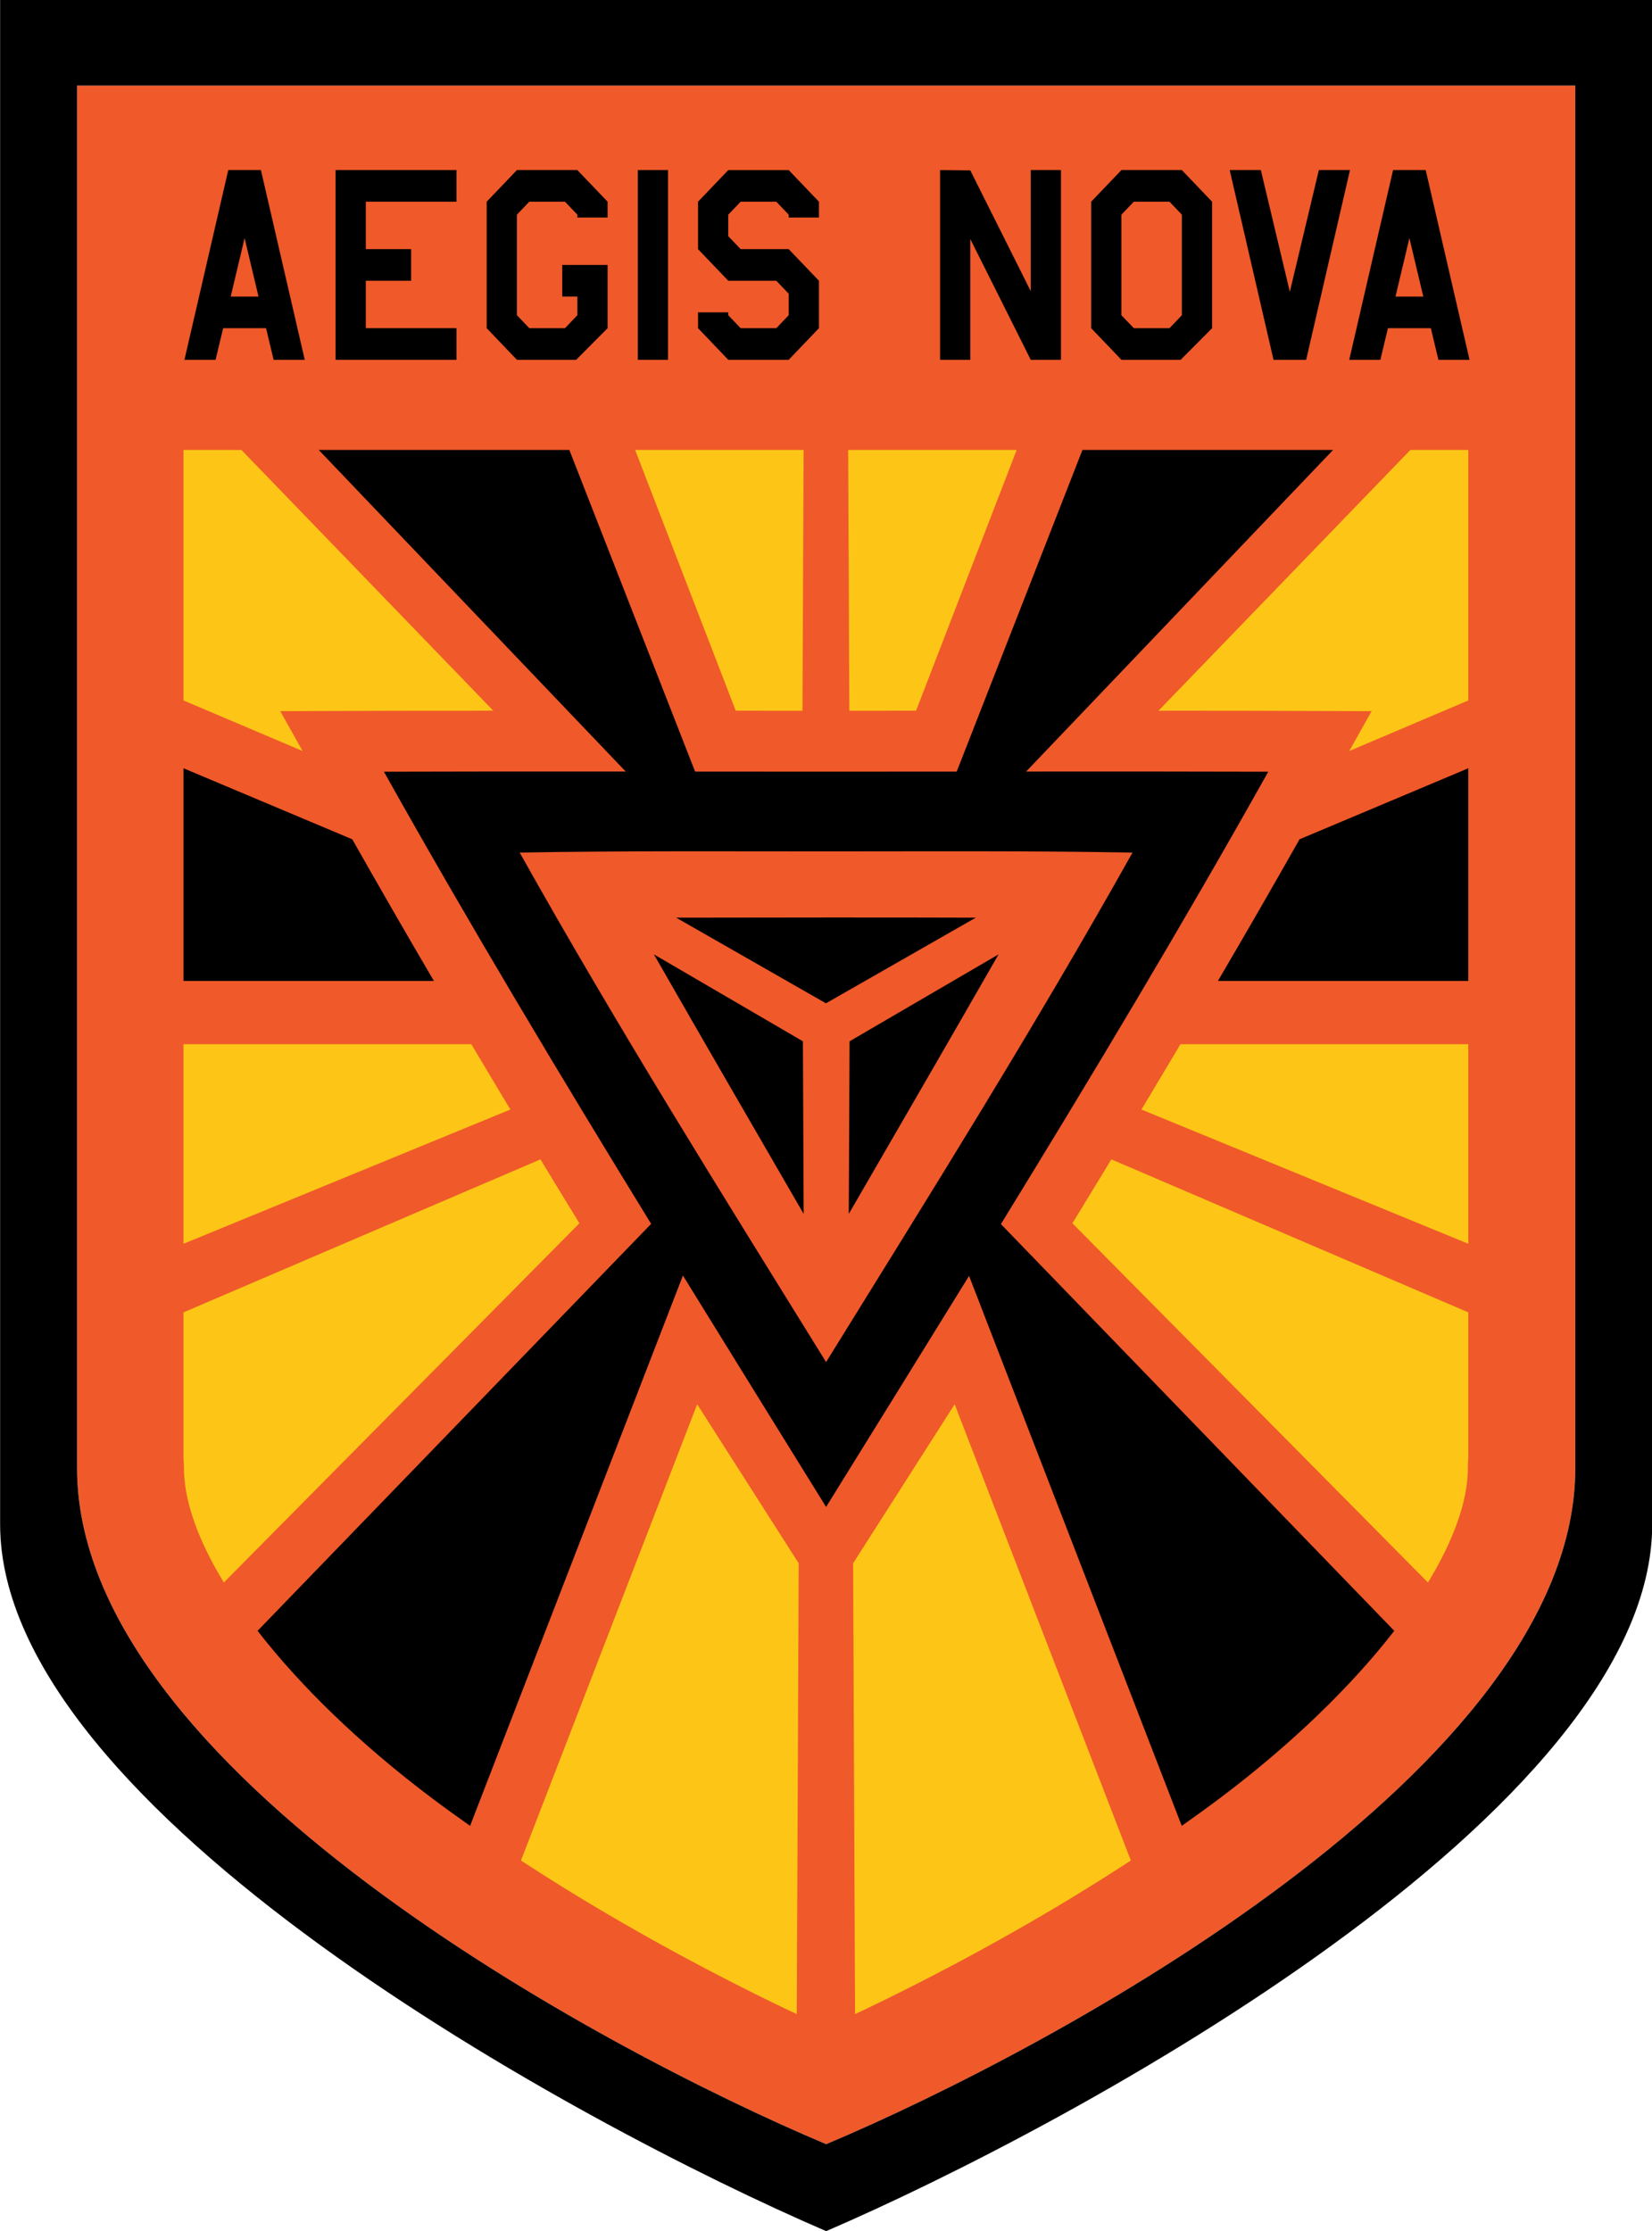 <?xml version="1.0" encoding="UTF-8" standalone="no"?>
<!-- Created with Inkscape (http://www.inkscape.org/) -->

<svg
   xmlns:dc="http://purl.org/dc/elements/1.1/"
   xmlns:cc="http://creativecommons.org/ns#"
   xmlns:rdf="http://www.w3.org/1999/02/22-rdf-syntax-ns#"
   xmlns:svg="http://www.w3.org/2000/svg"
   xmlns="http://www.w3.org/2000/svg"
   xmlns:sodipodi="http://sodipodi.sourceforge.net/DTD/sodipodi-0.dtd"
   xmlns:inkscape="http://www.inkscape.org/namespaces/inkscape"
   id="svg2"
   version="1.1"
   inkscape:version="0.91 r13725"
   width="370.053"
   height="499.57"
   viewBox="0 0 370.053 499.57"
   sodipodi:docname="aegisNova.svg">
  <defs
     id="defs6" />
  <sodipodi:namedview
     pagecolor="#ffffff"
     bordercolor="#666666"
     borderopacity="1"
     objecttolerance="10"
     gridtolerance="10"
     guidetolerance="10"
     inkscape:pageopacity="0"
     inkscape:pageshadow="2"
     inkscape:window-width="1887"
     inkscape:window-height="1054"
     id="namedview4"
     showgrid="false"
     inkscape:zoom="1.4142136"
     inkscape:cx="234.37532"
     inkscape:cy="233.60323"
     inkscape:window-x="3840"
     inkscape:window-y="0"
     inkscape:window-maximized="1"
     inkscape:current-layer="svg2"
     inkscape:snap-global="true"
     inkscape:snap-bbox="true"
     showguides="false"
     fit-margin-top="0"
     fit-margin-left="0"
     fit-margin-right="0"
     fit-margin-bottom="0" />
  <g
     id="g8299"
     transform="matrix(1.907,0,0,1.907,-468.215,-54.663)">
    <path
       style="opacity:1;fill:#f0592a;fill-opacity:1;stroke:none;stroke-width:25;stroke-linecap:round;stroke-linejoin:round;stroke-miterlimit:4;stroke-dasharray:none;stroke-dashoffset:0;stroke-opacity:1"
       d="m 254.578,38.715 -9.7e-4,162.346 c -9.8e-4,35.214 61.422,68.181 87.993,79.377 26.571,-11.196 87.994,-44.163 87.993,-79.377 l -9.7e-4,-162.346 z"
       id="path8297"
       inkscape:connector-curvature="0"
       sodipodi:nodetypes="cccccc" />
    <path
       id="path8255"
       d="m 267.078,81.5 0,29.412 13.984,5.936 -2.621,-4.678 12.156,-0.039 c 4.23,-0.013 8.556,-0.011 12.873,-0.012 L 273.885,81.5 l -6.807,0 z m 53.053,0 11.816,30.617 c 2.665,0.002 4.987,0.003 7.84,0.004 L 339.922,81.5 l -19.791,0 z m 25.023,0 0.135,30.621 c 2.852,-10e-4 5.175,-0.002 7.84,-0.004 L 364.945,81.5 l -19.791,0 z m 66.037,0 -29.586,30.619 c 4.317,3e-4 8.643,-0.002 12.873,0.012 l 12.156,0.039 -2.621,4.678 13.984,-5.936 0,-29.412 -6.807,0 z m -144.113,69.779 0,23.432 38.398,-15.764 c -1.533,-2.547 -3.059,-5.105 -4.584,-7.668 l -33.814,0 z m 117.105,0 c -1.525,2.563 -3.051,5.121 -4.584,7.668 l 38.398,15.764 0,-23.432 -33.814,0 z m -75.174,13.521 -41.932,17.965 0,17.18 a 12.501,12.501 0 0 1 0.053,1.053 c 0,3.913 1.672,8.538 4.689,13.486 l 41.764,-42.18 c -1.527,-2.496 -3.053,-4.996 -4.574,-7.504 z m 67.057,0 c -1.521,2.508 -3.047,5.008 -4.574,7.504 l 41.764,42.18 c 3.017,-4.948 4.689,-9.574 4.689,-13.486 a 12.501,12.501 0 0 1 0.053,-1.053 l 0,-17.18 -41.932,-17.965 z M 327.416,193.557 306.721,247.125 c 11.258,7.369 22.988,13.599 32.393,18.043 l 0.227,-52.941 -11.924,-18.67 z m 30.244,0 -11.924,18.67 0.227,52.941 c 9.405,-4.444 21.135,-10.674 32.393,-18.043 l -20.695,-53.568 z"
       style="opacity:1;fill:#fdc616;fill-opacity:1;stroke:none;stroke-width:14.3;stroke-linecap:round;stroke-linejoin:miter;stroke-miterlimit:4;stroke-dasharray:none;stroke-dashoffset:0;stroke-opacity:1"
       inkscape:connector-curvature="0" />
    <path
       id="path8253"
       d="m 282.967,81.5 36.055,37.76 c -1.327,-9.3e-4 -2.99,-0.001 -4.285,-0.002 -8.408,-0.004 -16.197,-0.002 -24.115,0.023 10.166,18.142 20.716,35.706 31.387,53.092 l -46.23,47.785 c 5.042,6.5 12.034,13.285 20.381,19.574 1.498,1.128 3.033,2.234 4.582,3.326 l 25,-64.619 c 5.594,9.075 11.212,18.116 16.818,27.172 5.598,-9.042 11.207,-18.07 16.793,-27.131 l 24.984,64.578 c 1.549,-1.093 3.084,-2.198 4.582,-3.326 8.347,-6.289 15.339,-13.074 20.381,-19.574 l -46.205,-47.758 c 10.677,-17.394 21.233,-34.968 31.404,-53.119 -9.15,-0.029 -18.485,-0.028 -28.443,-0.021 L 402.109,81.5 l -29.436,0 -14.771,37.766 c -5.025,0.004 -9.614,0.008 -15.344,0.008 -5.746,0 -10.348,-0.004 -15.385,-0.008 L 312.402,81.5 l -29.436,0 z m -15.889,37.375 0,24.979 29.416,0 c -3.226,-5.494 -6.421,-11.043 -9.59,-16.637 l -19.826,-8.342 z m 150.92,0 -19.826,8.342 c -3.169,5.594 -6.364,11.142 -9.59,16.637 l 29.416,0 0,-24.979 z m -57.488,9.748 c 5.879,0.007 11.774,0.043 18.043,0.152 -11.551,20.614 -23.815,40.158 -35.994,59.83 -12.179,-19.672 -24.442,-39.216 -35.992,-59.83 12.354,-0.215 24.642,-0.14 35.992,-0.139 6.207,-1e-5 12.072,-0.021 17.951,-0.014 z m -17.967,7.775 c -5.865,0.003 -11.729,0.014 -17.594,0.021 l 17.594,10.055 17.596,-10.055 c -5.865,-0.02 -11.731,-0.025 -17.596,-0.021 z m -20.211,4.33 c 5.83,10.178 11.715,20.324 17.594,30.475 l -0.09,-20.266 -17.504,-10.209 z m 40.486,0 -17.504,10.209 -0.09,20.266 c 5.878,-10.151 11.764,-20.296 17.594,-30.475 z"
       style="opacity:1;fill:#000000;fill-opacity:1;stroke:none;stroke-width:14.3;stroke-linecap:round;stroke-linejoin:miter;stroke-miterlimit:4;stroke-dasharray:none;stroke-dashoffset:0;stroke-opacity:1"
       inkscape:connector-curvature="0" />
    <g
       id="text4332"
       style="font-style:normal;font-weight:normal;font-size:36.982px;line-height:125%;font-family:sans-serif;letter-spacing:0px;word-spacing:0px;fill:#000000;fill-opacity:1;stroke:none;stroke-width:1px;stroke-linecap:butt;stroke-linejoin:miter;stroke-opacity:1"
       transform="matrix(0.96,0,0,1.004,205.478,0.791)">
      <path
         inkscape:connector-curvature="0"
         id="path8074"
         style="font-style:normal;font-variant:normal;font-weight:normal;font-stretch:normal;font-family:AmarilloUSAF;-inkscape-font-specification:AmarilloUSAF"
         d="m 79.003,69.843 -3.809,0 -0.925,-3.698 -5.251,0 -0.925,3.698 -3.809,0 5.362,-22.189 3.994,0 5.362,22.189 z m -5.658,-7.396 -1.701,-6.842 -1.701,6.842 3.402,0 z" />
      <path
         inkscape:connector-curvature="0"
         id="path8076"
         style="font-style:normal;font-variant:normal;font-weight:normal;font-stretch:normal;font-family:AmarilloUSAF;-inkscape-font-specification:AmarilloUSAF"
         d="m 97.568,69.843 -14.793,0 0,-22.189 14.793,0 0,3.698 -11.095,0 0,5.547 5.547,0 0,3.698 -5.547,0 0,5.547 11.095,0 0,3.698 z" />
      <path
         inkscape:connector-curvature="0"
         id="path8078"
         style="font-style:normal;font-variant:normal;font-weight:normal;font-stretch:normal;font-family:AmarilloUSAF;-inkscape-font-specification:AmarilloUSAF"
         d="m 116.059,66.145 -3.846,3.698 -7.249,0 -3.698,-3.698 0,-14.793 3.698,-3.698 7.396,0 3.698,3.698 0,1.849 -3.698,0 0,-0.333 -1.516,-1.516 -4.364,0 -1.516,1.516 0,11.76 1.516,1.516 4.364,0 1.516,-1.516 0,-2.182 -1.849,0 0,-3.698 5.547,0 0,7.396 z m 0,-12.944 0,0 z m -3.698,0 0,0 z" />
      <path
         inkscape:connector-curvature="0"
         id="path8080"
         style="font-style:normal;font-variant:normal;font-weight:normal;font-stretch:normal;font-family:AmarilloUSAF;-inkscape-font-specification:AmarilloUSAF"
         d="m 123.456,69.843 -3.698,0 0,-22.189 3.698,0 0,22.189 z" />
      <path
         inkscape:connector-curvature="0"
         id="path8082"
         style="font-style:normal;font-variant:normal;font-weight:normal;font-stretch:normal;font-family:AmarilloUSAF;-inkscape-font-specification:AmarilloUSAF"
         d="m 141.918,66.145 -3.698,3.698 -7.396,0 -3.698,-3.698 0,-1.849 3.698,0 0,0.333 1.516,1.516 4.364,0 1.516,-1.516 0,-2.515 -1.516,-1.516 -5.88,0 -3.698,-3.698 0,-5.547 3.698,-3.698 7.396,0 3.698,3.698 0,1.849 -3.698,0 0,-0.333 -1.516,-1.516 -4.364,0 -1.516,1.516 0,2.515 1.516,1.516 5.88,0 3.698,3.698 0,5.547 z" />
      <path
         inkscape:connector-curvature="0"
         id="path8084"
         style="font-style:normal;font-variant:normal;font-weight:normal;font-stretch:normal;font-family:AmarilloUSAF;-inkscape-font-specification:AmarilloUSAF"
         d="m 171.533,69.843 -3.698,0 -7.396,-14.127 0,14.127 -3.698,0 0,-22.189 3.698,0.037 7.396,14.127 0,-14.164 3.698,0 0,22.189 z" />
      <path
         inkscape:connector-curvature="0"
         id="path8086"
         style="font-style:normal;font-variant:normal;font-weight:normal;font-stretch:normal;font-family:AmarilloUSAF;-inkscape-font-specification:AmarilloUSAF"
         d="m 190.024,66.145 -3.846,3.698 -7.249,0 -3.698,-3.698 0,-14.793 3.698,-3.698 7.396,0 3.698,3.698 0,14.793 z m -3.698,-1.516 0,-11.76 -1.516,-1.516 -4.364,0 -1.516,1.516 0,11.76 1.516,1.516 4.364,0 1.516,-1.516 z" />
      <path
         inkscape:connector-curvature="0"
         id="path8088"
         style="font-style:normal;font-variant:normal;font-weight:normal;font-stretch:normal;font-family:AmarilloUSAF;-inkscape-font-specification:AmarilloUSAF"
         d="m 206.896,47.654 -5.362,22.189 -3.994,0 -5.362,-22.189 3.809,0 3.55,14.238 3.55,-14.238 3.809,0 z" />
      <path
         inkscape:connector-curvature="0"
         id="path8090"
         style="font-style:normal;font-variant:normal;font-weight:normal;font-stretch:normal;font-family:AmarilloUSAF;-inkscape-font-specification:AmarilloUSAF"
         d="m 221.525,69.843 -3.809,0 -0.925,-3.698 -5.251,0 -0.925,3.698 -3.809,0 5.362,-22.189 3.994,0 5.362,22.189 z m -5.658,-7.396 -1.701,-6.842 -1.701,6.842 3.402,0 z" />
    </g>
    <path
       sodipodi:nodetypes="cccccccccccccccc"
       inkscape:connector-curvature="0"
       id="rect8114"
       d="m 254.578,38.715 -9.7e-4,162.346 c -9.8e-4,35.214 61.422,68.181 87.993,79.377 26.571,-11.196 87.994,-44.163 87.993,-79.377 l -9.7e-4,-162.346 z m 185.022,-10.049 0,178.98 -0.002,0 0.002,0.002 c 0,33.645 -67.94,70.474 -97.031,83 -29.09,-12.526 -97.031,-49.355 -97.031,-83 l 0.002,-0.002 -0.002,0 0,-178.98 z"
       style="opacity:1;fill:#000000;fill-opacity:1;stroke:none;stroke-width:25;stroke-linecap:round;stroke-linejoin:round;stroke-miterlimit:4;stroke-dasharray:none;stroke-dashoffset:0;stroke-opacity:1" />
  </g>
</svg>

